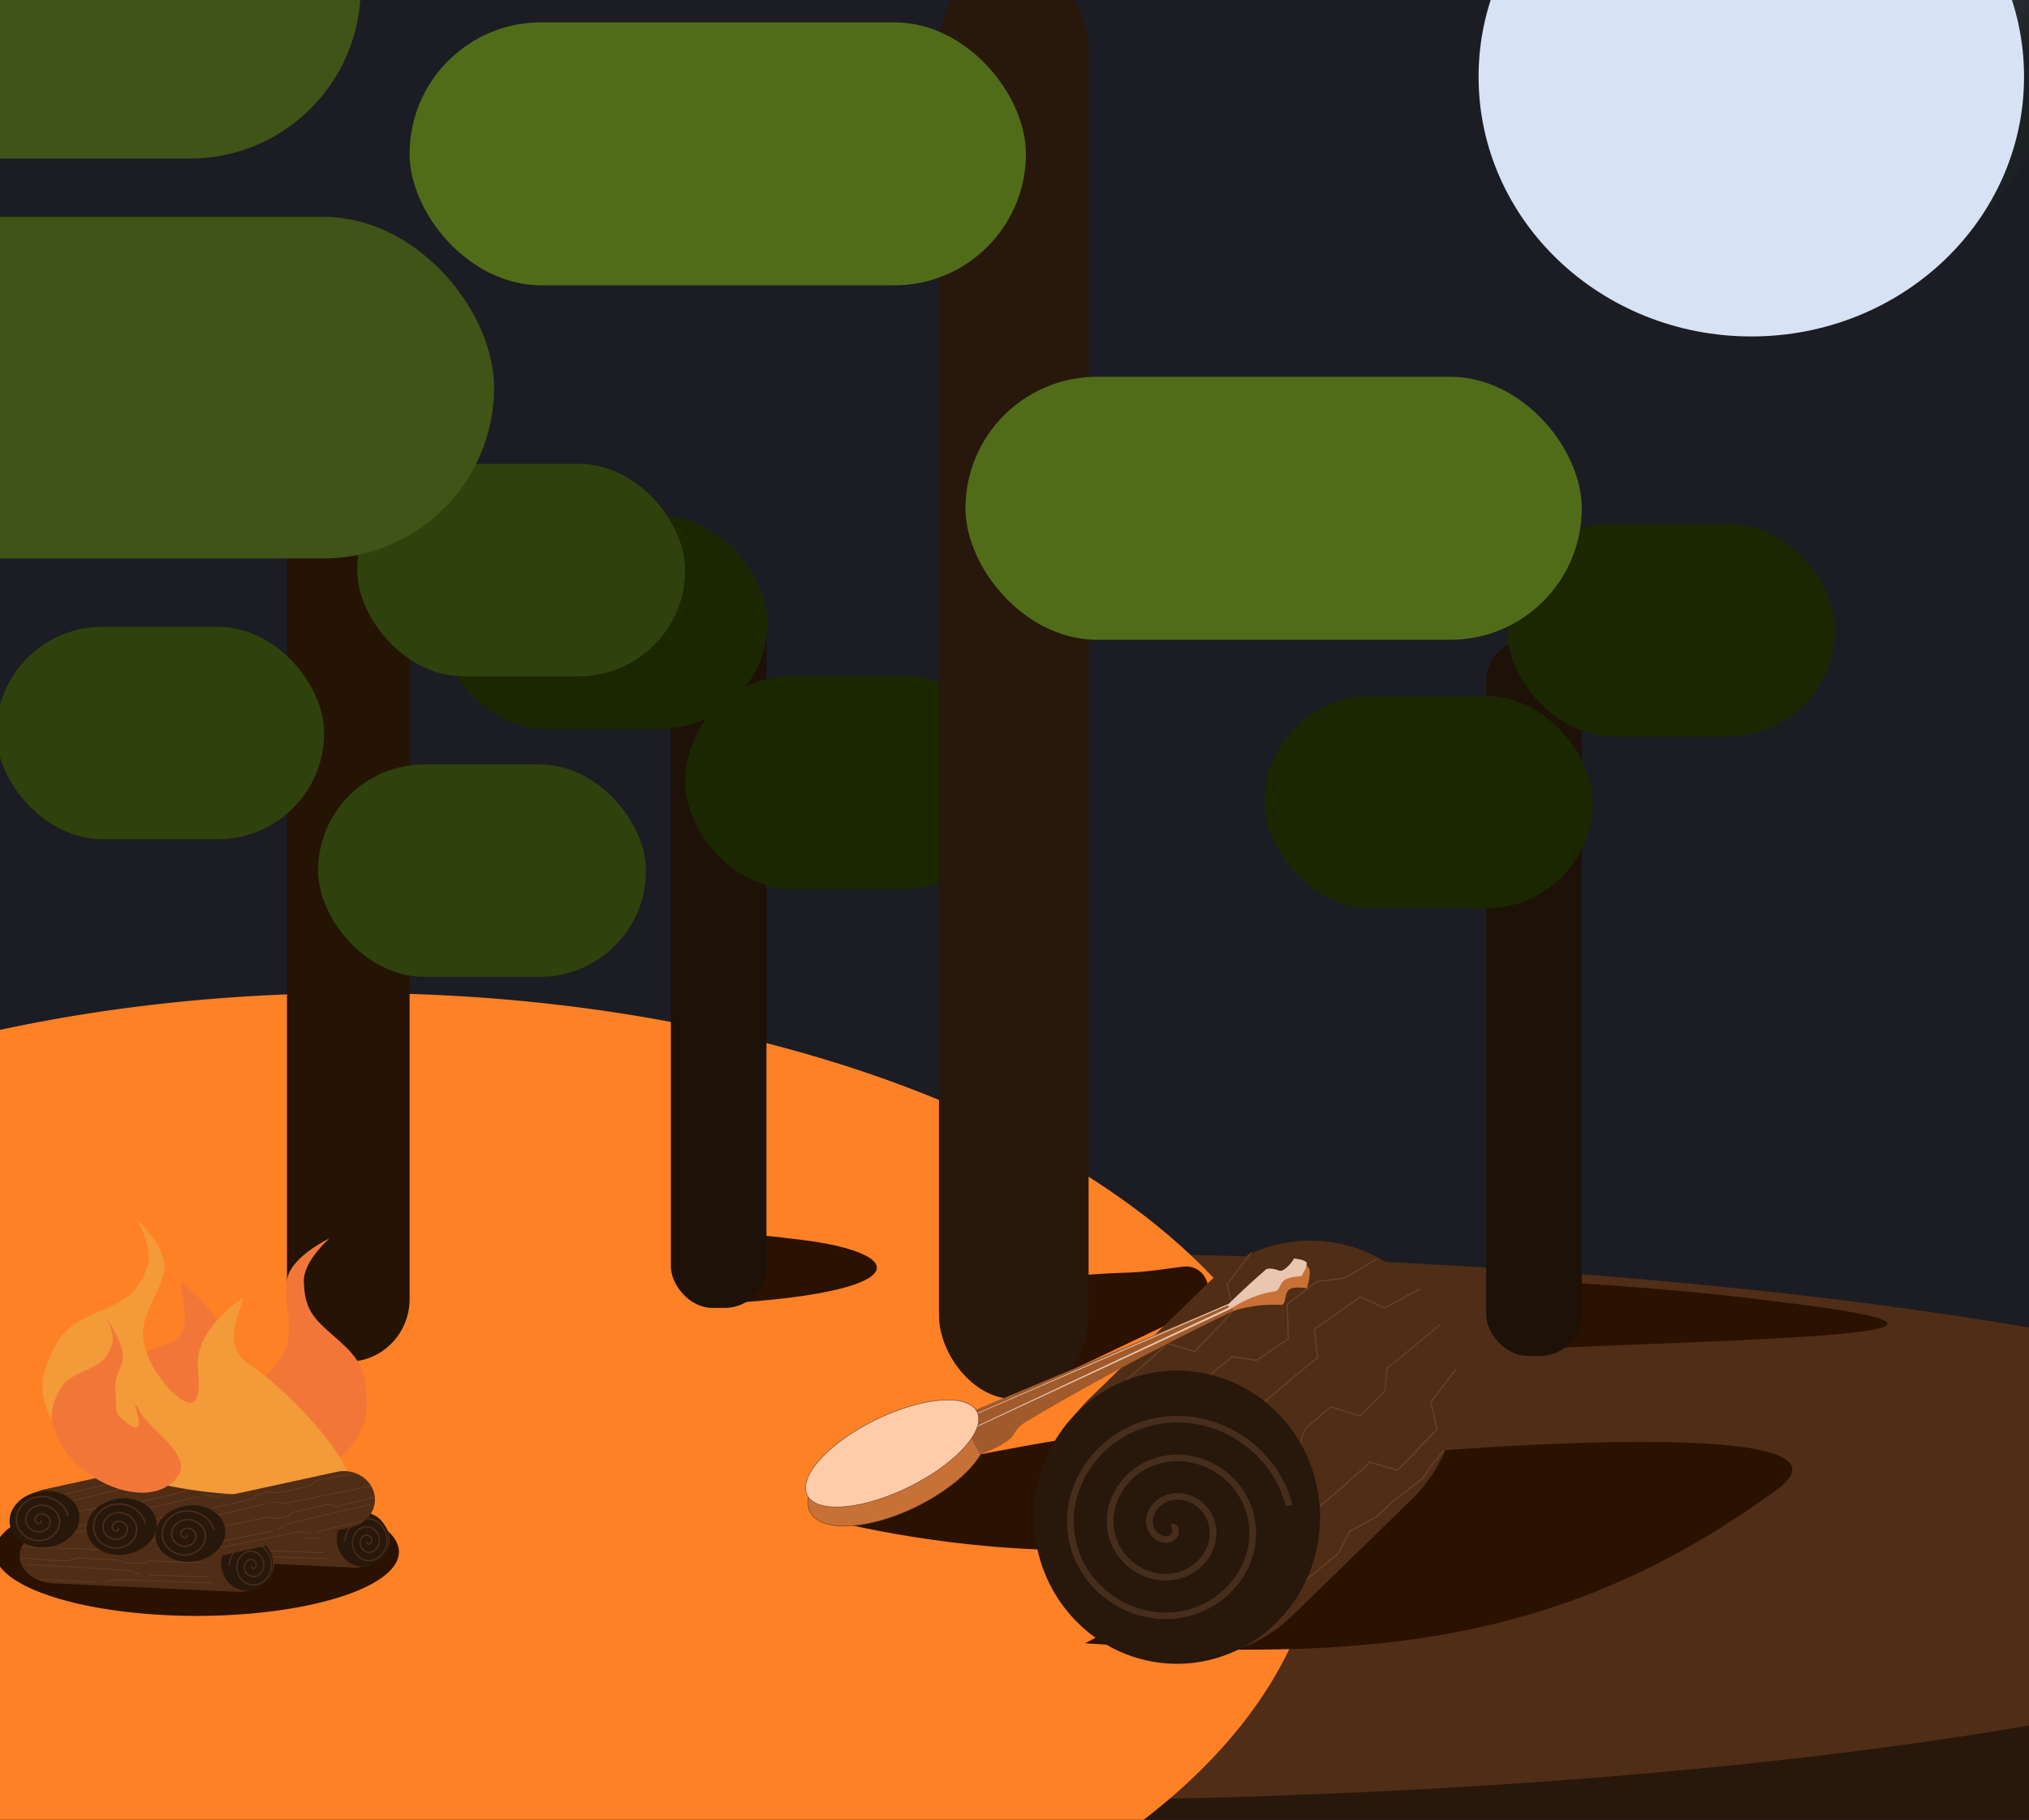 <?xml version="1.0" encoding="UTF-8" standalone="no"?>
<!-- Created with Inkscape (http://www.inkscape.org/) -->

<svg
   width="190.861mm"
   height="171.231mm"
   viewBox="0 0 190.861 171.231"
   version="1.1"
   id="svg21213"
   xmlns:xlink="http://www.w3.org/1999/xlink"
   xmlns="http://www.w3.org/2000/svg"
   >
  <defs
     id="defs21210">
    <linearGradient
       id="linearGradient984">
      <stop
         style="stop-color:#d7e3f4;stop-opacity:1;"
         offset="0"
         id="stop980" />
      <stop
         style="stop-color:#d7e3f4;stop-opacity:0;"
         offset="1"
         id="stop982" />
    </linearGradient>
    <linearGradient
       id="linearGradient51640">
      <stop
         style="stop-color:#1c2224;stop-opacity:1;"
         offset="0"
         id="stop51636" />
      <stop
         style="stop-color:#1c2224;stop-opacity:0;"
         offset="1"
         id="stop51638" />
    </linearGradient>
    <filter
       style="color-interpolation-filters:sRGB"
       id="filter29244"
       x="-0.838"
       y="-1.071"
       width="2.676"
       height="3.141">
      <feGaussianBlur
         stdDeviation="0.719 0.719"
         result="blur"
         id="feGaussianBlur29242" />
    </filter>
    <filter
       style="color-interpolation-filters:sRGB"
       id="filter29244-2"
       x="-0.838"
       y="-1.071"
       width="2.676"
       height="3.141">
      <feGaussianBlur
         stdDeviation="0.719 0.719"
         result="blur"
         id="feGaussianBlur29242-0" />
    </filter>
    <filter
       style="color-interpolation-filters:sRGB"
       id="filter29244-2-3"
       x="-0.838"
       y="-1.071"
       width="2.676"
       height="3.141">
      <feGaussianBlur
         stdDeviation="0.719 0.719"
         result="blur"
         id="feGaussianBlur29242-0-7" />
    </filter>
    <filter
       style="color-interpolation-filters:sRGB"
       id="filter29244-2-3-9"
       x="-0.838"
       y="-1.071"
       width="2.676"
       height="3.141">
      <feGaussianBlur
         stdDeviation="0.719 0.719"
         result="blur"
         id="feGaussianBlur29242-0-7-2" />
    </filter>
    <filter
       style="color-interpolation-filters:sRGB"
       id="filter29244-2-3-9-8"
       x="-0.838"
       y="-1.071"
       width="2.676"
       height="3.141">
      <feGaussianBlur
         stdDeviation="0.719 0.719"
         result="blur"
         id="feGaussianBlur29242-0-7-2-9" />
    </filter>
    <filter
       style="color-interpolation-filters:sRGB"
       id="filter539"
       x="-0.664"
       y="-1.107"
       width="2.328"
       height="3.215">
      <feGaussianBlur
         stdDeviation="48.219 33.578"
         result="fbSourceGraphic"
         id="feGaussianBlur537" />
      <feColorMatrix
         result="fbSourceGraphicAlpha"
         in="fbSourceGraphic"
         values="0 0 0 -1 0 0 0 0 -1 0 0 0 0 -1 0 0 0 0 1 0"
         id="feColorMatrix559" />
      <feGaussianBlur
         id="feGaussianBlur561"
         stdDeviation="48.219 33.578"
         result="blur"
         in="fbSourceGraphic" />
    </filter>
    <clipPath
       clipPathUnits="userSpaceOnUse"
       id="clipPath68781">
      <path
         id="lpe_path-effect68785"
         style="color:#000000;fill:#0000ff;fill-opacity:1;stroke-width:0.201;-inkscape-stroke:none"
         class="powerclip"
         d="m 122.222,-15.41 h 59.526 v 90.061 h -59.526 z m 11.611,12.405 v 0 l -3.455,70.107 32.531,-3.183 c 0,0 -11.969,-14.146 -17.46,-27.173 -5.915,-14.034 -11.616,-39.751 -11.616,-39.751 z" />
    </clipPath>
    <clipPath
       clipPathUnits="userSpaceOnUse"
       id="clipPath68683">
      <path
         id="lpe_path-effect68687"
         style="color:#000000;fill:#0000ff;fill-opacity:1;stroke-width:0.194;-inkscape-stroke:none"
         class="powerclip"
         d="M -10.461,16.973 H 93.259 v 83.078 H -10.461 Z m 11.548,9.679 c 0,0 6.108,21.075 10.917,30.766 5.724,11.535 21.084,32.049 21.084,32.049 L 61.786,81.828 83.16,66.05 49.899,24.401 c 0,0 -7.402,3.271 -12.126,4.243 C 25.86,31.095 1.087,26.652 1.087,26.652 Z" />
    </clipPath>
    <clipPath
       clipPathUnits="userSpaceOnUse"
       id="clipPath74195">
      <path
         id="lpe_path-effect74199"
         style="fill:#3c6f59;fill-opacity:1;stroke:none;stroke-width:0.977;stroke-miterlimit:4;stroke-dasharray:none;stroke-opacity:1"
         class="powerclip"
         d="M 9.468,15.302 H 75.121 V 93.707 H 9.468 Z M 69.82,-1.684 v 6.023 h 8.216 v -6.023 z" />
    </clipPath>
    <clipPath
       clipPathUnits="userSpaceOnUse"
       id="clipPath69402">
      <path
         style="color:#000000;display:none;fill:#0000ff;fill-opacity:1;stroke-width:0.21;-inkscape-stroke:none"
         d="m 30.128,30.413 v 0 L 21.955,61.191 10.936,90.952 -20.468,90.801 c 0,0 16.791,-17.808 26.943,-28.355 C 16.542,51.987 30.128,30.413 30.128,30.413 Z"
         id="path69404" />
      <path
         id="lpe_path-effect69406"
         style="color:#000000;fill:#0000ff;fill-opacity:1;stroke-width:0.21;-inkscape-stroke:none"
         class="powerclip"
         d="m -28.386,19.379 h 65.653 v 78.405 h -65.653 z m 58.515,11.035 c 0,0 -13.587,21.574 -23.653,32.032 -10.152,10.547 -26.943,28.355 -26.943,28.355 l 31.404,0.151 11.019,-29.761 z" />
    </clipPath>
    <linearGradient
       xlink:href="#linearGradient51640"
       id="linearGradient51642"
       x1="284.103"
       y1="-0.717"
       x2="252.18"
       y2="-3.352"
       gradientUnits="userSpaceOnUse"
       gradientTransform="matrix(0.627,0.326,-0.342,0.633,-220.988,-105.543)"
       spreadMethod="pad" />
    <filter
       style="color-interpolation-filters:sRGB"
       id="filter53458"
       x="-0.6"
       y="-0.582"
       width="2.2"
       height="2.164">
      <feGaussianBlur
         stdDeviation="18.093 17.03"
         result="blur"
         id="feGaussianBlur53456" />
    </filter>
    <linearGradient
       xlink:href="#linearGradient984"
       id="linearGradient978"
       x1="225.347"
       y1="-13.793"
       x2="263.502"
       y2="13.256"
       gradientUnits="userSpaceOnUse"
       gradientTransform="matrix(0.709,0,0,0.696,-236.086,-25.838)" />
  </defs>
  <g
     id="layer1"
     transform="translate(233.027,32.733)">
    <rect
       style="fill:#1c1c24;fill-opacity:1;stroke-width:0.163"
       id="rect44274"
       width="276.569"
       height="215.292"
       x="-285.372"
       y="-57.32"
       ry="68.755" />
    <path
       style="fill:#28170b;stroke-width:0.495"
       id="path22897"
       d="m 1.822,110.771 a 142.096,78.741 0 0 1 -71.561,68.355 142.096,78.741 0 0 1 -142.605,-0.494 142.096,78.741 0 0 1 -70.014,-68.845 l 142.085,0.984 z" />
    <ellipse
       style="fill:#502d16;stroke-width:0.206"
       id="path21621"
       cx="-139.842"
       cy="110.896"
       rx="142.02"
       ry="25.79" />
    <path
       id="path81979-7"
       style="fill:#ff8125;stroke-width:1.244;filter:url(#filter539)"
       transform="matrix(0.521,0,0,0.678,-241.285,-33.748)"
       d="M 254.203,212.087 A 174.236,72.775 0 0 1 79.966,284.862 174.236,72.775 0 0 1 -94.27,212.087 174.236,72.775 0 0 1 79.966,139.311 174.236,72.775 0 0 1 254.203,212.087 Z" />
    <path
       style="color:#000000;fill:#2b1100;stroke-width:0.186;-inkscape-stroke:none"
       d="m -254.215,98.213 10.11,-1.279 -5.145,9.731 c -0.576,1.129 -13.485,-0.56 -22.451,-3.781 -3.639,-1.307 14.711,-2.207 17.485,-4.67 z"
       id="rect44476" />
    <path
       style="color:#000000;fill:#2b1100;stroke-width:0.186;-inkscape-stroke:none"
       d="m -135.667,97.826 15.039,-7.166 c 2.238,-1.066 1.321,-4.54 -1.145,-4.214 l -2.374,0.313 c -2.466,0.325 -3.085,0.204 -5.567,0.376 l -9.958,0.688 c -2.482,0.171 -3.448,3.438 -2.539,5.709 l 0.722,1.805 c 0.909,2.271 3.583,3.556 5.821,2.49 z"
       id="rect44476-8" />
    <path
       style="color:#000000;fill:#2b1100;stroke-width:0.186;-inkscape-stroke:none"
       d="m -89.15,94.194 c 19.886,-0.94 49.558,-1.306 23.411,-4.447 -11.511,-1.547 -27.445,-2.228 -27.445,-2.228 z"
       id="rect44476-8-9" />
    <path
       style="color:#000000;fill:#2b1100;stroke-width:0.186;-inkscape-stroke:none"
       d="m -166.396,89.982 c 19.886,-0.94 19.37,-4.973 7.774,-6.175 -11.511,-1.547 -10.411,2.179 -10.411,2.179 z"
       id="rect44476-8-9-3" />
    <rect
       style="fill:#28170b;stroke-width:0.215"
       id="rect43277"
       width="15.09"
       height="129.88"
       x="-255.607"
       y="-23.006"
       ry="7.557" />
    <rect
       style="fill:#1d1108;fill-opacity:1;stroke-width:0.12"
       id="rect43277-5-6"
       width="8.993"
       height="67.379"
       x="-169.921"
       y="22.947"
       ry="3.92" />
    <rect
       style="fill:#1b2700;fill-opacity:1;stroke-width:0.079"
       id="rect43381-7-9-7-7-6"
       width="30.847"
       height="19.987"
       x="-168.579"
       y="30.898"
       ry="9.993" />
    <rect
       style="fill:#1b2700;fill-opacity:1;stroke-width:0.079"
       id="rect43381-7-9-7-7-6-3"
       width="30.847"
       height="19.987"
       x="-191.701"
       y="15.845"
       ry="9.993" />
    <rect
       style="fill:#28170b;stroke-width:0.212"
       id="rect43277-6"
       width="14.074"
       height="135.113"
       x="-144.701"
       y="-36.215"
       ry="7.861" />
    <rect
       style="fill:#251304;fill-opacity:1;stroke-width:0.166"
       id="rect43277-5"
       width="11.534"
       height="101.267"
       x="-206.03"
       y="-5.887"
       ry="5.892" />
    <rect
       style="fill:#1d1108;fill-opacity:1;stroke-width:0.12"
       id="rect43277-5-6-5"
       width="8.993"
       height="67.379"
       x="-93.227"
       y="27.462"
       ry="3.92" />
    <rect
       style="fill:#1b2700;fill-opacity:1;stroke-width:0.079"
       id="rect43381-7-9-7-7-6-3-9"
       width="30.847"
       height="19.987"
       x="-114.066"
       y="32.748"
       ry="9.993" />
    <rect
       style="fill:#1b2700;fill-opacity:1;stroke-width:0.079"
       id="rect43381-7-9-7-7-6-3-9-4"
       width="30.847"
       height="19.987"
       x="-91.278"
       y="16.55"
       ry="9.993" />
    <rect
       style="fill:#2f410c;fill-opacity:1;stroke-width:0.079"
       id="rect43381-7-9-7-7"
       width="30.847"
       height="19.987"
       x="-199.426"
       y="10.911"
       ry="9.993" />
    <rect
       style="fill:#3f5416;fill-opacity:1;stroke-width:0.155"
       id="rect43381-7"
       width="73.424"
       height="32.144"
       x="-259.976"
       y="-12.332"
       ry="16.072" />
    <rect
       style="fill:#506c19;fill-opacity:1;stroke-width:0.12"
       id="rect43381-7-7"
       width="57.974"
       height="24.744"
       x="-142.208"
       y="2.718"
       ry="12.372" />
    <rect
       style="fill:#506c19;fill-opacity:1;stroke-width:0.12"
       id="rect43381-7-7-3"
       width="57.974"
       height="24.744"
       x="-194.497"
       y="-30.631"
       ry="12.372" />
    <rect
       style="fill:#2f410c;fill-opacity:1;stroke-width:0.079"
       id="rect43381-7-9"
       width="30.847"
       height="19.987"
       x="-203.109"
       y="39.191"
       ry="9.993" />
    <rect
       style="fill:#2f410c;fill-opacity:1;stroke-width:0.079"
       id="rect43381-7-9-7"
       width="30.847"
       height="19.987"
       x="-233.379"
       y="26.24"
       ry="9.993" />
    <rect
       style="fill:#3f5416;fill-opacity:1;stroke-width:0.137"
       id="rect43381-7-1"
       width="58.079"
       height="32.144"
       x="-306.623"
       y="-28.778"
       ry="16.072" />
    <rect
       style="fill:#3f5416;fill-opacity:1;stroke-width:0.141"
       id="rect43381-7-1-1"
       width="60.789"
       height="32.144"
       x="-259.883"
       y="-49.958"
       ry="16.072" />
    <rect
       style="fill:#3f5416;fill-opacity:1;stroke-width:0.142"
       id="rect43381"
       width="61.974"
       height="32.144"
       x="-303.954"
       y="20.434"
       ry="16.072" />
    <g
       id="g43163"
       transform="matrix(0.569,0,0,0.523,-234.886,39.053)">
      <path
         id="path15057"
         style="fill:#2b1100;stroke-width:0.338"
         d="M 69.218,141.931 A 33.422,11.512 0 0 1 35.796,153.443 33.422,11.512 0 0 1 2.374,141.931 33.422,11.512 0 0 1 35.796,130.419 33.422,11.512 0 0 1 69.218,141.931 Z" />
      <g
         id="g81732-1"
         transform="matrix(1.17,0,0,1,-93.661,-2.271)">
        <path
           id="rect80585-7-5"
           style="fill:#502d16;stroke-width:0.432"
           transform="matrix(-0.998,-0.059,-0.067,0.998,0,0)"
           d="m -142.185,128.934 h 26.035 c 2.762,0 4.986,2.224 4.986,4.986 0,2.762 -2.224,4.986 -4.986,4.986 h -26.035 c -2.762,0 -4.986,-2.224 -4.986,-4.986 0,-2.762 2.224,-4.986 4.986,-4.986 z" />
        <path
           id="path80840-5-9"
           style="fill:#28170b;stroke-width:0.34"
           transform="matrix(-0.995,-0.096,-0.042,0.999,0,0)"
           d="m -136.519,128.613 a 3.678,4.888 0 0 1 -3.678,4.888 3.678,4.888 0 0 1 -3.678,-4.888 3.678,4.888 0 0 1 3.678,-4.888 3.678,4.888 0 0 1 3.678,4.888 z" />
        <path
           style="fill:none;stroke:#694126;stroke-width:0.113px;stroke-linecap:butt;stroke-linejoin:miter;stroke-opacity:1"
           d="m 128.454,139.733 c -9.571,-0.731 -9.53,-0.728 -9.53,-0.728 l -1.814,0.573 -14.78,-0.651"
           id="path81067-69-9" />
        <path
           style="fill:none;stroke:#694126;stroke-width:0.112px;stroke-linecap:butt;stroke-linejoin:miter;stroke-opacity:1"
           d="m 128.482,144.336 c -9.43,-0.398 -9.39,-0.396 -9.39,-0.396 l -1.693,-0.781 -14.498,-1.088"
           id="path81067-0-8-1" />
        <path
           style="fill:none;stroke:#694126;stroke-width:0.109px;stroke-linecap:butt;stroke-linejoin:miter;stroke-opacity:1"
           d="m 104.786,144.71 c 8.975,0.695 8.936,0.693 8.936,0.693 l 1.704,-0.579 13.86,0.597"
           id="path81067-0-3-7-4" />
        <path
           style="fill:none;stroke:#694126;stroke-width:0.113px;stroke-linecap:butt;stroke-linejoin:miter;stroke-opacity:1"
           d="m 129.656,138.444 -7.435,-0.571 -0.461,-0.513 -2.463,-0.211 -1.225,0.413 -5.593,-0.332 -1.435,-0.766 -6.225,-0.143"
           id="path81069-2-9" />
        <path
           style="fill:none;stroke:#694126;stroke-width:0.114px;stroke-linecap:butt;stroke-linejoin:miter;stroke-opacity:1"
           d="m 127.8,141.784 -7.686,-0.327 -0.542,0.454 -2.549,-0.087 -1.197,-0.557 -5.769,-0.343 -1.573,0.587 -6.39,-0.606"
           id="path81069-4-82-1" />
        <path
           id="path81291-9-0"
           style="fill:none;fill-rule:evenodd;stroke:#472d1b"
           transform="matrix(-0.183,-0.016,-0.012,0.256,84.862,158.968)"
           d="m -267.653,-81.594 c 0.887,0.041 0.383,1.215 -0.068,1.473 -1.22,0.7 -2.568,-0.45 -2.879,-1.609 -0.556,-2.072 1.184,-3.961 3.15,-4.285 2.885,-0.475 5.38,1.921 5.691,4.691 0.415,3.692 -2.659,6.808 -6.232,7.097 -4.496,0.364 -8.24,-3.397 -8.503,-7.773 -0.318,-5.3 4.135,-9.676 9.314,-9.909 6.103,-0.274 11.114,4.874 11.314,10.855 0.232,6.906 -5.612,12.552 -12.396,12.72 -7.708,0.191 -13.992,-6.35 -14.126,-13.937 -0.151,-8.511 7.088,-15.432 15.478,-15.532 9.314,-0.112 16.872,7.827 16.938,17.019" />
      </g>
      <g
         id="g81732"
         transform="matrix(1.17,0,0,1,-112.783,2.098)">
        <path
           id="rect80585-7"
           style="fill:#502d16;stroke-width:0.432"
           transform="matrix(-0.998,-0.059,-0.067,0.998,0,0)"
           d="m -142.185,128.934 h 26.035 c 2.762,0 4.986,2.224 4.986,4.986 0,2.762 -2.224,4.986 -4.986,4.986 h -26.035 c -2.762,0 -4.986,-2.224 -4.986,-4.986 0,-2.762 2.224,-4.986 4.986,-4.986 z" />
        <path
           id="path80840-5"
           style="fill:#28170b;stroke-width:0.34"
           transform="matrix(-0.995,-0.096,-0.042,0.999,0,0)"
           d="m -136.519,128.613 a 3.678,4.888 0 0 1 -3.678,4.888 3.678,4.888 0 0 1 -3.678,-4.888 3.678,4.888 0 0 1 3.678,-4.888 3.678,4.888 0 0 1 3.678,4.888 z" />
        <path
           style="fill:none;stroke:#694126;stroke-width:0.113px;stroke-linecap:butt;stroke-linejoin:miter;stroke-opacity:1"
           d="m 128.454,139.733 c -9.571,-0.731 -9.53,-0.728 -9.53,-0.728 l -1.814,0.573 -14.78,-0.651"
           id="path81067-69" />
        <path
           style="fill:none;stroke:#694126;stroke-width:0.112px;stroke-linecap:butt;stroke-linejoin:miter;stroke-opacity:1"
           d="m 128.482,144.336 c -9.43,-0.398 -9.39,-0.396 -9.39,-0.396 l -1.693,-0.781 -14.498,-1.088"
           id="path81067-0-8" />
        <path
           style="fill:none;stroke:#694126;stroke-width:0.109px;stroke-linecap:butt;stroke-linejoin:miter;stroke-opacity:1"
           d="m 104.786,144.71 c 8.975,0.695 8.936,0.693 8.936,0.693 l 1.704,-0.579 13.86,0.597"
           id="path81067-0-3-7" />
        <path
           style="fill:none;stroke:#694126;stroke-width:0.113px;stroke-linecap:butt;stroke-linejoin:miter;stroke-opacity:1"
           d="m 129.656,138.444 -7.435,-0.571 -0.461,-0.513 -2.463,-0.211 -1.225,0.413 -5.593,-0.332 -1.435,-0.766 -6.225,-0.143"
           id="path81069-2" />
        <path
           style="fill:none;stroke:#694126;stroke-width:0.114px;stroke-linecap:butt;stroke-linejoin:miter;stroke-opacity:1"
           d="m 127.8,141.784 -7.686,-0.327 -0.542,0.454 -2.549,-0.087 -1.197,-0.557 -5.769,-0.343 -1.573,0.587 -6.39,-0.606"
           id="path81069-4-82" />
        <path
           id="path81291-9"
           style="fill:none;fill-rule:evenodd;stroke:#472d1b"
           transform="matrix(-0.183,-0.016,-0.012,0.256,84.862,158.968)"
           d="m -267.653,-81.594 c 0.887,0.041 0.383,1.215 -0.068,1.473 -1.22,0.7 -2.568,-0.45 -2.879,-1.609 -0.556,-2.072 1.184,-3.961 3.15,-4.285 2.885,-0.475 5.38,1.921 5.691,4.691 0.415,3.692 -2.659,6.808 -6.232,7.097 -4.496,0.364 -8.24,-3.397 -8.503,-7.773 -0.318,-5.3 4.135,-9.676 9.314,-9.909 6.103,-0.274 11.114,4.874 11.314,10.855 0.232,6.906 -5.612,12.552 -12.396,12.72 -7.708,0.191 -13.992,-6.35 -14.126,-13.937 -0.151,-8.511 7.088,-15.432 15.478,-15.532 9.314,-0.112 16.872,7.827 16.938,17.019" />
      </g>
      <g
         id="g81399-9-5"
         transform="rotate(-13.324,639.613,-279.728)">
        <path
           id="rect80585-1-6"
           style="fill:#502d16;stroke-width:0.434"
           d="m -67.119,-25.336 h 24.962 c 2.843,0 5.132,2.289 5.132,5.132 0,2.843 -2.289,5.132 -5.132,5.132 h -24.962 c -2.843,0 -5.132,-2.289 -5.132,-5.132 0,-2.843 2.289,-5.132 5.132,-5.132 z" />
        <path
           id="path80840-9-6"
           style="fill:#28170b;stroke-width:0.434"
           d="m -62.447,-20.109 a 5.814,5.038 0 0 1 -5.814,5.038 5.814,5.038 0 0 1 -5.814,-5.038 5.814,5.038 0 0 1 5.814,-5.038 5.814,5.038 0 0 1 5.814,5.038 z" />
        <path
           style="fill:none;stroke:#694126;stroke-width:0.113px;stroke-linecap:butt;stroke-linejoin:miter;stroke-opacity:1"
           d="m -62.872,-22.31 c 9.391,-0.166 9.351,-0.166 9.351,-0.166 l 1.733,0.699 14.47,0.233"
           id="path81067-6-4" />
        <path
           style="fill:none;stroke:#694126;stroke-width:0.112px;stroke-linecap:butt;stroke-linejoin:miter;stroke-opacity:1"
           d="m -63.203,-17.582 c 9.232,0.166 9.192,0.166 9.192,0.166 l 1.704,-0.699 14.224,-0.233"
           id="path81067-0-9-0" />
        <path
           style="fill:none;stroke:#694126;stroke-width:0.109px;stroke-linecap:butt;stroke-linejoin:miter;stroke-opacity:1"
           d="m -40.097,-15.751 c -8.807,0.166 -8.769,0.166 -8.769,0.166 l -1.625,-0.699 -13.569,-0.233"
           id="path81067-0-3-3-0" />
        <path
           style="fill:none;stroke:#694126;stroke-width:0.113px;stroke-linecap:butt;stroke-linejoin:miter;stroke-opacity:1"
           d="m -63.96,-23.708 7.295,-0.133 0.484,-0.499 2.418,-0.067 1.169,0.499 h 5.482 l 1.451,-0.699 6.086,0.233"
           id="path81069-3-4" />
        <path
           style="fill:none;stroke:#694126;stroke-width:0.115px;stroke-linecap:butt;stroke-linejoin:miter;stroke-opacity:1"
           d="m -62.369,-20.163 7.524,0.133 0.499,0.499 2.494,0.067 1.206,-0.499 h 5.654 l 1.497,0.699 6.277,-0.233"
           id="path81069-4-8-6" />
        <path
           id="path81291-0-2"
           style="fill:none;fill-rule:evenodd;stroke:#472d1b"
           transform="matrix(0.265,0,0,0.265,1.931,1.631)"
           d="m -267.653,-81.594 c 0.887,0.041 0.383,1.215 -0.068,1.473 -1.22,0.7 -2.568,-0.45 -2.879,-1.609 -0.556,-2.072 1.184,-3.961 3.15,-4.285 2.885,-0.475 5.38,1.921 5.691,4.691 0.415,3.692 -2.659,6.808 -6.232,7.097 -4.496,0.364 -8.24,-3.397 -8.503,-7.773 -0.318,-5.3 4.135,-9.676 9.314,-9.909 6.103,-0.274 11.114,4.874 11.314,10.855 0.232,6.906 -5.612,12.552 -12.396,12.72 -7.708,0.191 -13.992,-6.35 -14.126,-13.937 -0.151,-8.511 7.088,-15.432 15.478,-15.532 9.314,-0.112 16.872,7.827 16.938,17.019" />
      </g>
      <g
         id="g81399-9"
         transform="rotate(-13.324,651.729,-333.687)">
        <path
           id="rect80585-1"
           style="fill:#502d16;stroke-width:0.434"
           d="m -67.119,-25.336 h 24.962 c 2.843,0 5.132,2.289 5.132,5.132 0,2.843 -2.289,5.132 -5.132,5.132 h -24.962 c -2.843,0 -5.132,-2.289 -5.132,-5.132 0,-2.843 2.289,-5.132 5.132,-5.132 z" />
        <path
           id="path80840-9"
           style="fill:#28170b;stroke-width:0.434"
           d="m -62.447,-20.109 a 5.814,5.038 0 0 1 -5.814,5.038 5.814,5.038 0 0 1 -5.814,-5.038 5.814,5.038 0 0 1 5.814,-5.038 5.814,5.038 0 0 1 5.814,5.038 z" />
        <path
           style="fill:none;stroke:#694126;stroke-width:0.113px;stroke-linecap:butt;stroke-linejoin:miter;stroke-opacity:1"
           d="m -62.872,-22.31 c 9.391,-0.166 9.351,-0.166 9.351,-0.166 l 1.733,0.699 14.47,0.233"
           id="path81067-6" />
        <path
           style="fill:none;stroke:#694126;stroke-width:0.112px;stroke-linecap:butt;stroke-linejoin:miter;stroke-opacity:1"
           d="m -63.203,-17.582 c 9.232,0.166 9.192,0.166 9.192,0.166 l 1.704,-0.699 14.224,-0.233"
           id="path81067-0-9" />
        <path
           style="fill:none;stroke:#694126;stroke-width:0.109px;stroke-linecap:butt;stroke-linejoin:miter;stroke-opacity:1"
           d="m -40.097,-15.751 c -8.807,0.166 -8.769,0.166 -8.769,0.166 l -1.625,-0.699 -13.569,-0.233"
           id="path81067-0-3-3" />
        <path
           style="fill:none;stroke:#694126;stroke-width:0.113px;stroke-linecap:butt;stroke-linejoin:miter;stroke-opacity:1"
           d="m -63.96,-23.708 7.295,-0.133 0.484,-0.499 2.418,-0.067 1.169,0.499 h 5.482 l 1.451,-0.699 6.086,0.233"
           id="path81069-3" />
        <path
           style="fill:none;stroke:#694126;stroke-width:0.115px;stroke-linecap:butt;stroke-linejoin:miter;stroke-opacity:1"
           d="m -62.369,-20.163 7.524,0.133 0.499,0.499 2.494,0.067 1.206,-0.499 h 5.654 l 1.497,0.699 6.277,-0.233"
           id="path81069-4-8" />
        <path
           id="path81291-0"
           style="fill:none;fill-rule:evenodd;stroke:#472d1b"
           transform="matrix(0.265,0,0,0.265,1.931,1.631)"
           d="m -267.653,-81.594 c 0.887,0.041 0.383,1.215 -0.068,1.473 -1.22,0.7 -2.568,-0.45 -2.879,-1.609 -0.556,-2.072 1.184,-3.961 3.15,-4.285 2.885,-0.475 5.38,1.921 5.691,4.691 0.415,3.692 -2.659,6.808 -6.232,7.097 -4.496,0.364 -8.24,-3.397 -8.503,-7.773 -0.318,-5.3 4.135,-9.676 9.314,-9.909 6.103,-0.274 11.114,4.874 11.314,10.855 0.232,6.906 -5.612,12.552 -12.396,12.72 -7.708,0.191 -13.992,-6.35 -14.126,-13.937 -0.151,-8.511 7.088,-15.432 15.478,-15.532 9.314,-0.112 16.872,7.827 16.938,17.019" />
      </g>
      <g
         id="g86164"
         transform="translate(-39.025,-75.626)">
        <path
           style="color:#000000;fill:#f37639;fill-opacity:1;stroke-width:1.007;-inkscape-stroke:none"
           d="m 96.757,161.16 c 0,0 -5.745,2.956 -6.853,6.735 -1.108,3.779 1.254,9.123 -0.468,13.318 -1.722,4.194 -6.301,7.393 -8.319,8.31 -4.093,1.86 -3.709,-1.069 -1.732,-5.957 2.603,-6.436 -7.09,-14.678 -7.09,-14.678 -0.37,3.087 2.744,9.485 -2.591,11.264 -6.479,2.161 -8.834,7.677 -11.652,12.332 -2.818,4.655 6.283,10.325 6.283,10.325 0,0 29.342,9.346 37.435,-6.552 1.369,-2.689 1.424,-6.214 0.735,-9.987 -0.688,-3.774 -3.263,-5.808 -6.065,-8.543 -2.858,-2.789 -3.789,-4.564 -3.917,-8.819 -0.109,-3.631 4.234,-7.749 4.234,-7.749 z"
           id="rect75784-3" />
        <path
           style="color:#000000;fill:#f39a39;fill-opacity:1;stroke-width:1.016;-inkscape-stroke:none"
           d="m 64.834,157.684 c 0,0 4.696,4.572 4.641,8.517 -0.055,3.944 -3.952,8.322 -3.535,12.849 0.417,4.527 3.907,8.976 5.593,10.466 3.42,3.023 3.924,0.111 3.467,-5.155 -0.601,-6.934 7.463,-12.502 7.463,-12.502 -0.565,3.058 -3.621,8.625 1.029,11.95 5.648,4.039 14.944,14.538 16.287,19.839 1.343,5.301 -15.92,3.664 -15.92,3.664 0,0 -31.309,-0.035 -34.41,-17.672 -0.524,-2.984 0.478,-6.363 2.278,-9.753 1.799,-3.39 4.911,-4.546 8.452,-6.3 3.613,-1.789 5.049,-3.199 6.448,-7.218 1.194,-3.431 -1.793,-8.685 -1.793,-8.685 z"
           id="rect75784" />
        <path
           style="color:#000000;fill:#f37639;stroke-width:0.591;-inkscape-stroke:none"
           d="m 59.753,175.229 c 0,0 2.906,4.689 2.874,7.009 -0.032,2.32 -1.503,3.385 -1.263,6.048 0.239,2.663 -0.231,4.08 0.737,4.957 6.161,6.333 1.037,-4.954 3.028,-1.594 0.771,3.118 9.032,8.169 6.683,12.082 -4.504,7.504 -19.113,0.671 -20.894,-9.704 -0.301,-1.755 0.275,-3.743 1.308,-5.737 1.033,-1.994 2.82,-2.674 4.854,-3.706 2.075,-1.053 2.9,-1.882 3.703,-4.246 0.685,-2.018 -1.03,-5.109 -1.03,-5.109 z"
           id="rect75784-0" />
      </g>
      <g
         id="g81399"
         transform="rotate(-13.324,662.775,-381.648)">
        <path
           id="rect80585"
           style="fill:#502d16;stroke-width:0.434"
           d="m -67.119,-25.336 h 24.962 c 2.843,0 5.132,2.289 5.132,5.132 0,2.843 -2.289,5.132 -5.132,5.132 h -24.962 c -2.843,0 -5.132,-2.289 -5.132,-5.132 0,-2.843 2.289,-5.132 5.132,-5.132 z" />
        <path
           id="path80840"
           style="fill:#28170b;stroke-width:0.434"
           d="m -62.447,-20.109 a 5.814,5.038 0 0 1 -5.814,5.038 5.814,5.038 0 0 1 -5.814,-5.038 5.814,5.038 0 0 1 5.814,-5.038 5.814,5.038 0 0 1 5.814,5.038 z" />
        <path
           style="fill:none;stroke:#694126;stroke-width:0.113px;stroke-linecap:butt;stroke-linejoin:miter;stroke-opacity:1"
           d="m -62.872,-22.31 c 9.391,-0.166 9.351,-0.166 9.351,-0.166 l 1.733,0.699 14.47,0.233"
           id="path81067" />
        <path
           style="fill:none;stroke:#694126;stroke-width:0.112px;stroke-linecap:butt;stroke-linejoin:miter;stroke-opacity:1"
           d="m -63.203,-17.582 c 9.232,0.166 9.192,0.166 9.192,0.166 l 1.704,-0.699 14.224,-0.233"
           id="path81067-0" />
        <path
           style="fill:none;stroke:#694126;stroke-width:0.109px;stroke-linecap:butt;stroke-linejoin:miter;stroke-opacity:1"
           d="m -40.097,-15.751 c -8.807,0.166 -8.769,0.166 -8.769,0.166 l -1.625,-0.699 -13.569,-0.233"
           id="path81067-0-3" />
        <path
           style="fill:none;stroke:#694126;stroke-width:0.113px;stroke-linecap:butt;stroke-linejoin:miter;stroke-opacity:1"
           d="m -63.96,-23.708 7.295,-0.133 0.484,-0.499 2.418,-0.067 1.169,0.499 h 5.482 l 1.451,-0.699 6.086,0.233"
           id="path81069" />
        <path
           style="fill:none;stroke:#694126;stroke-width:0.115px;stroke-linecap:butt;stroke-linejoin:miter;stroke-opacity:1"
           d="m -62.369,-20.163 7.524,0.133 0.499,0.499 2.494,0.067 1.206,-0.499 h 5.654 l 1.497,0.699 6.277,-0.233"
           id="path81069-4" />
        <path
           id="path81291"
           style="fill:none;fill-rule:evenodd;stroke:#472d1b"
           transform="matrix(0.265,0,0,0.265,1.931,1.631)"
           d="m -267.653,-81.594 c 0.887,0.041 0.383,1.215 -0.068,1.473 -1.22,0.7 -2.568,-0.45 -2.879,-1.609 -0.556,-2.072 1.184,-3.961 3.15,-4.285 2.885,-0.475 5.38,1.921 5.691,4.691 0.415,3.692 -2.659,6.808 -6.232,7.097 -4.496,0.364 -8.24,-3.397 -8.503,-7.773 -0.318,-5.3 4.135,-9.676 9.314,-9.909 6.103,-0.274 11.114,4.874 11.314,10.855 0.232,6.906 -5.612,12.552 -12.396,12.72 -7.708,0.191 -13.992,-6.35 -14.126,-13.937 -0.151,-8.511 7.088,-15.432 15.478,-15.532 9.314,-0.112 16.872,7.827 16.938,17.019" />
      </g>
    </g>
    <g
       id="g85520"
       transform="translate(-39.025,-75.626)" />
    <g
       id="g43111"
       transform="matrix(0.442,0,0,0.448,-196.152,31.93)">
      <path
         style="color:#000000;fill:#2b1100;stroke-width:0.189;-inkscape-stroke:none"
         d="m 125.152,161.123 c 0,0 52.222,-10.522 78.349,-7.97 7.072,0.691 25.589,2.418 20.391,6.221 C 171.844,197.444 90.562,174.239 90.562,174.239 Z"
         id="rect13859-1" />
      <path
         style="color:#000000;fill:#2b1100;stroke-width:0.265;-inkscape-stroke:none"
         d="m 223.88,160.267 c 0,0 92.621,-7.479 70.798,8.269 -45.5,32.835 -87.864,36.272 -147.176,32.245 z"
         id="rect13859" />
      <g
         id="g3286"
         transform="translate(-63.805,-74.918)">
        <path
           id="rect1063"
           style="fill:#502d16;stroke-width:0.182"
           transform="matrix(0.721,-0.693,0.688,0.726,0,0)"
           d="M -0.239,308.733 H 35.011 c 17.39,0 31.39,14 31.39,31.39 0,17.39 -14,31.39 -31.39,31.39 H -0.239 c -17.39,0 -31.39,-14 -31.39,-31.39 0,-17.39 14,-31.39 31.39,-31.39 z" />
        <path
           style="fill:none;stroke:#694126;stroke-width:0.265px;stroke-linecap:butt;stroke-linejoin:miter;stroke-opacity:1"
           d="m 243.552,230.036 c 17.021,-14.518 17.271,-14.268 17.271,-14.268 l -0.751,-6.007 9.762,-6.758 5.257,2.253 7.509,-4.005"
           id="path1601" />
        <path
           style="fill:none;stroke:#694126;stroke-width:0.265px;stroke-linecap:butt;stroke-linejoin:miter;stroke-opacity:1"
           d="m 211.871,227.389 c 17.12,-14.401 16.914,-14.689 16.914,-14.689 l 5.802,1.729 8.272,-8.518 -1.358,-5.555 5.186,-6.748"
           id="path1601-6" />
        <path
           style="fill:none;stroke:#694126;stroke-width:0.269px;stroke-linecap:butt;stroke-linejoin:miter;stroke-opacity:1"
           d="m 254.627,252.55 c 17.466,-14.626 17.257,-14.919 17.257,-14.919 l 5.92,1.756 8.439,-8.651 -1.385,-5.642 5.291,-6.854"
           id="path1601-6-5" />
        <path
           style="fill:none;stroke:#694126;stroke-width:0.265px;stroke-linecap:butt;stroke-linejoin:miter;stroke-opacity:1"
           d="m 230.036,225.53 c 12.516,-9.762 12.516,-10.012 12.516,-10.012 l 5.257,0.751 6.758,-4.506 -0.25,-7.259 6.258,-4.756 6.007,-0.751 6.758,-4.005"
           id="path1743" />
        <path
           style="fill:none;stroke:#694126;stroke-width:0.265px;stroke-linecap:butt;stroke-linejoin:miter;stroke-opacity:1"
           d="m 252.7,266.786 c 12.516,-9.762 12.516,-10.012 12.516,-10.012 l 2.425,-4.559 5.785,-3.178 3.555,-3.277 6.258,-4.756 1.671,-2.521 2.776,-3.297"
           id="path1743-5" />
        <path
           style="fill:none;stroke:#694126;stroke-width:0.242px;stroke-linecap:butt;stroke-linejoin:miter;stroke-opacity:1"
           d="m 286.929,208.721 c -11.104,9.173 -11.318,9.114 -11.318,9.114 l -0.521,5.007 -5.342,5.136 -6.143,-1.957 -5.445,4.617 -1.97,5.339 -4.915,5.255"
           id="path1743-7" />
        <g
           id="g1566"
           transform="matrix(1,0,0,1.023,-106.133,-330.553)">
          <path
             id="path1039"
             style="fill:#28170b;stroke-width:0.247"
             d="m 367.445,566.743 a 30.443,30.089 0 0 1 -30.443,30.089 30.443,30.089 0 0 1 -30.443,-30.089 30.443,30.089 0 0 1 30.443,-30.089 30.443,30.089 0 0 1 30.443,30.089 z" />
          <path
             id="path81291-3"
             style="fill:none;fill-rule:evenodd;stroke:#472d1b"
             transform="matrix(1.401,-0.311,0.332,1.314,737.905,592.765)"
             d="m -267.653,-81.594 c 0.887,0.041 0.383,1.215 -0.068,1.473 -1.22,0.7 -2.568,-0.45 -2.879,-1.609 -0.556,-2.072 1.184,-3.961 3.15,-4.285 2.885,-0.475 5.38,1.921 5.691,4.691 0.415,3.692 -2.659,6.808 -6.232,7.097 -4.496,0.364 -8.24,-3.397 -8.503,-7.773 -0.318,-5.3 4.135,-9.676 9.314,-9.909 6.103,-0.274 11.114,4.874 11.314,10.855 0.232,6.906 -5.612,12.552 -12.396,12.72 -7.708,0.191 -13.992,-6.35 -14.126,-13.937 -0.151,-8.511 7.088,-15.432 15.478,-15.532 9.314,-0.112 16.872,7.827 16.938,17.019" />
        </g>
      </g>
      <g
         id="g10965"
         transform="translate(-39.025,-75.626)">
        <g
           id="g10976"
           transform="rotate(64.343,46.123,349.342)">
          <path
             id="path3332-6"
             style="fill:#c87137;stroke:#694126;stroke-width:0.112"
             d="m -0.227,211.294 a 8.942,20.718 0 0 1 -8.942,20.718 8.942,20.718 0 0 1 -8.942,-20.718 8.942,20.718 0 0 1 8.942,-20.718 8.942,20.718 0 0 1 8.942,20.718 z" />
          <g
             id="rect3481"
             transform="translate(140.675,-4.005)">
            <path
               style="color:#000000;fill:#a05a2c;stroke-width:0.265;-inkscape-stroke:none"
               d="m -150.507,136.483 1.761,0.066 c 0,0 -0.371,22.377 1.817,49.323 0.302,3.724 1.434,3.428 1.843,5.231 0.241,1.062 0.317,2.161 0.348,3.249 0.037,1.278 -0.188,3.831 -0.188,3.831 l -9.062,0.487 z"
               id="path3799" />
            <path
               style="color:#000000;fill:#e9c6af;stroke-width:0.701;-inkscape-stroke:none"
               d="m -150.092,136.702 -0.446,-2.1e-4 -2.691,63.523 h 2.714 l 1.134,-63.332 z m -0.239,0.352 0.509,0.036 -0.822,62.869 h -2.454 z"
               id="path3801" />
          </g>
          <path
             id="path3332"
             style="fill:#ffccaa;stroke:#694126;stroke-width:0.104"
             d="m -4.64,210.963 a 7.898,20.081 0 0 1 -7.898,20.081 7.898,20.081 0 0 1 -7.898,-20.081 7.898,20.081 0 0 1 7.898,-20.081 7.898,20.081 0 0 1 7.898,20.081 z" />
          <g
             id="rect7918-2"
             style="fill:#502d16;stroke:none"
             transform="translate(243.083,-12.156)">
            <path
               style="color:#000000;fill:#c87137;stroke:none;stroke-width:0.069;-inkscape-stroke:none"
               d="m -255.937,134.889 c -0.484,-1.049 1.913,-2.559 1.913,-2.559 0,0 0.479,-0.326 0.492,-0.65 0.058,-1.494 -2.026,-3.358 -2.026,-3.358 0,0 2.115,-2.011 3.307,-2.004 1.294,0.008 3.578,2.218 3.578,2.218 0,0 -1.523,2.063 -1.417,3.376 0.12,1.477 2.794,1.983 2.157,3.137 -2.789,5.048 -3.221,9.651 -3.221,9.651 l -1.761,-0.066 c 0,0 -0.158,-3.545 -3.021,-9.745 z"
               id="path7941-9" />
          </g>
          <g
             id="rect7918"
             style="fill:#694126;fill-opacity:1;stroke:none"
             transform="matrix(0.58,0,0,1,135.818,-12.222)">
            <path
               style="color:#000000;fill:#e9c6af;fill-opacity:1;stroke:none;stroke-width:0.069;-inkscape-stroke:none"
               d="m -256.395,134.873 c -0.484,-1.049 2.372,-2.543 2.372,-2.543 0,0 0.479,-0.326 0.492,-0.65 0.058,-1.494 -2.026,-3.358 -2.026,-3.358 0,0 2.115,-2.011 3.307,-2.004 1.294,0.008 3.578,2.218 3.578,2.218 0,0 -1.523,2.063 -1.417,3.376 0.12,1.477 2.794,1.983 2.157,3.137 -2.789,5.048 -1.28,10.061 -1.28,10.061 l -1.995,-0.191 c 0,0 -2.324,-3.845 -5.187,-10.045 z"
               id="path7941" />
          </g>
        </g>
      </g>
    </g>
    <ellipse
       style="fill:url(#linearGradient978);fill-opacity:1;stroke-width:0.186"
       id="path49803"
       cx="-66.032"
       cy="-28.36"
       rx="25.66"
       ry="24.42" />
    <path
       style="color:#000000;fill:url(#linearGradient51642);stroke-width:0.21;-inkscape-stroke:none"
       d="m -50.961,-48.334 c 11.845,9.397 14.311,22.916 6.705,33.251 -8.221,11.172 -21.476,14.299 -35.127,7.568 -9.373,-7.669 -1.56,14.984 20.307,-14.764 17.727,-24.116 -0.051,-31.244 8.115,-26.055 z"
       id="rect51425" />
    <ellipse
       style="fill:#d7e3f4;fill-opacity:1;stroke-width:0.265;filter:url(#filter53458)"
       id="path49803-0"
       cx="-50.899"
       cy="-61.631"
       rx="36.185"
       ry="35.11"
       transform="matrix(0.709,0,0,0.696,-32.2,17.381)" />
    <ellipse
       style="fill:#ffffff;stroke-width:0.128"
       id="path1447"
       cx="-125.527"
       cy="-47.196"
       rx="1.347"
       ry="1.145" />
    <ellipse
       style="fill:#ffffff;stroke-width:0.06"
       id="path1447-3"
       cx="-138.192"
       cy="-42.438"
       rx="0.629"
       ry="0.529" />
    <ellipse
       style="fill:#ffffff;stroke-width:0.06"
       id="path1447-3-6"
       cx="-152.384"
       cy="-49.222"
       rx="0.629"
       ry="0.529" />
    <ellipse
       style="fill:#ffffff;stroke-width:0.06"
       id="path1447-3-6-7"
       cx="-19.265"
       cy="7.866"
       rx="0.629"
       ry="0.529" />
    <ellipse
       style="fill:#ffffff;stroke-width:0.152"
       id="path1447-3-6-7-5"
       cx="-102.083"
       cy="-50.279"
       rx="1.527"
       ry="1.41" />
  </g>
</svg>
